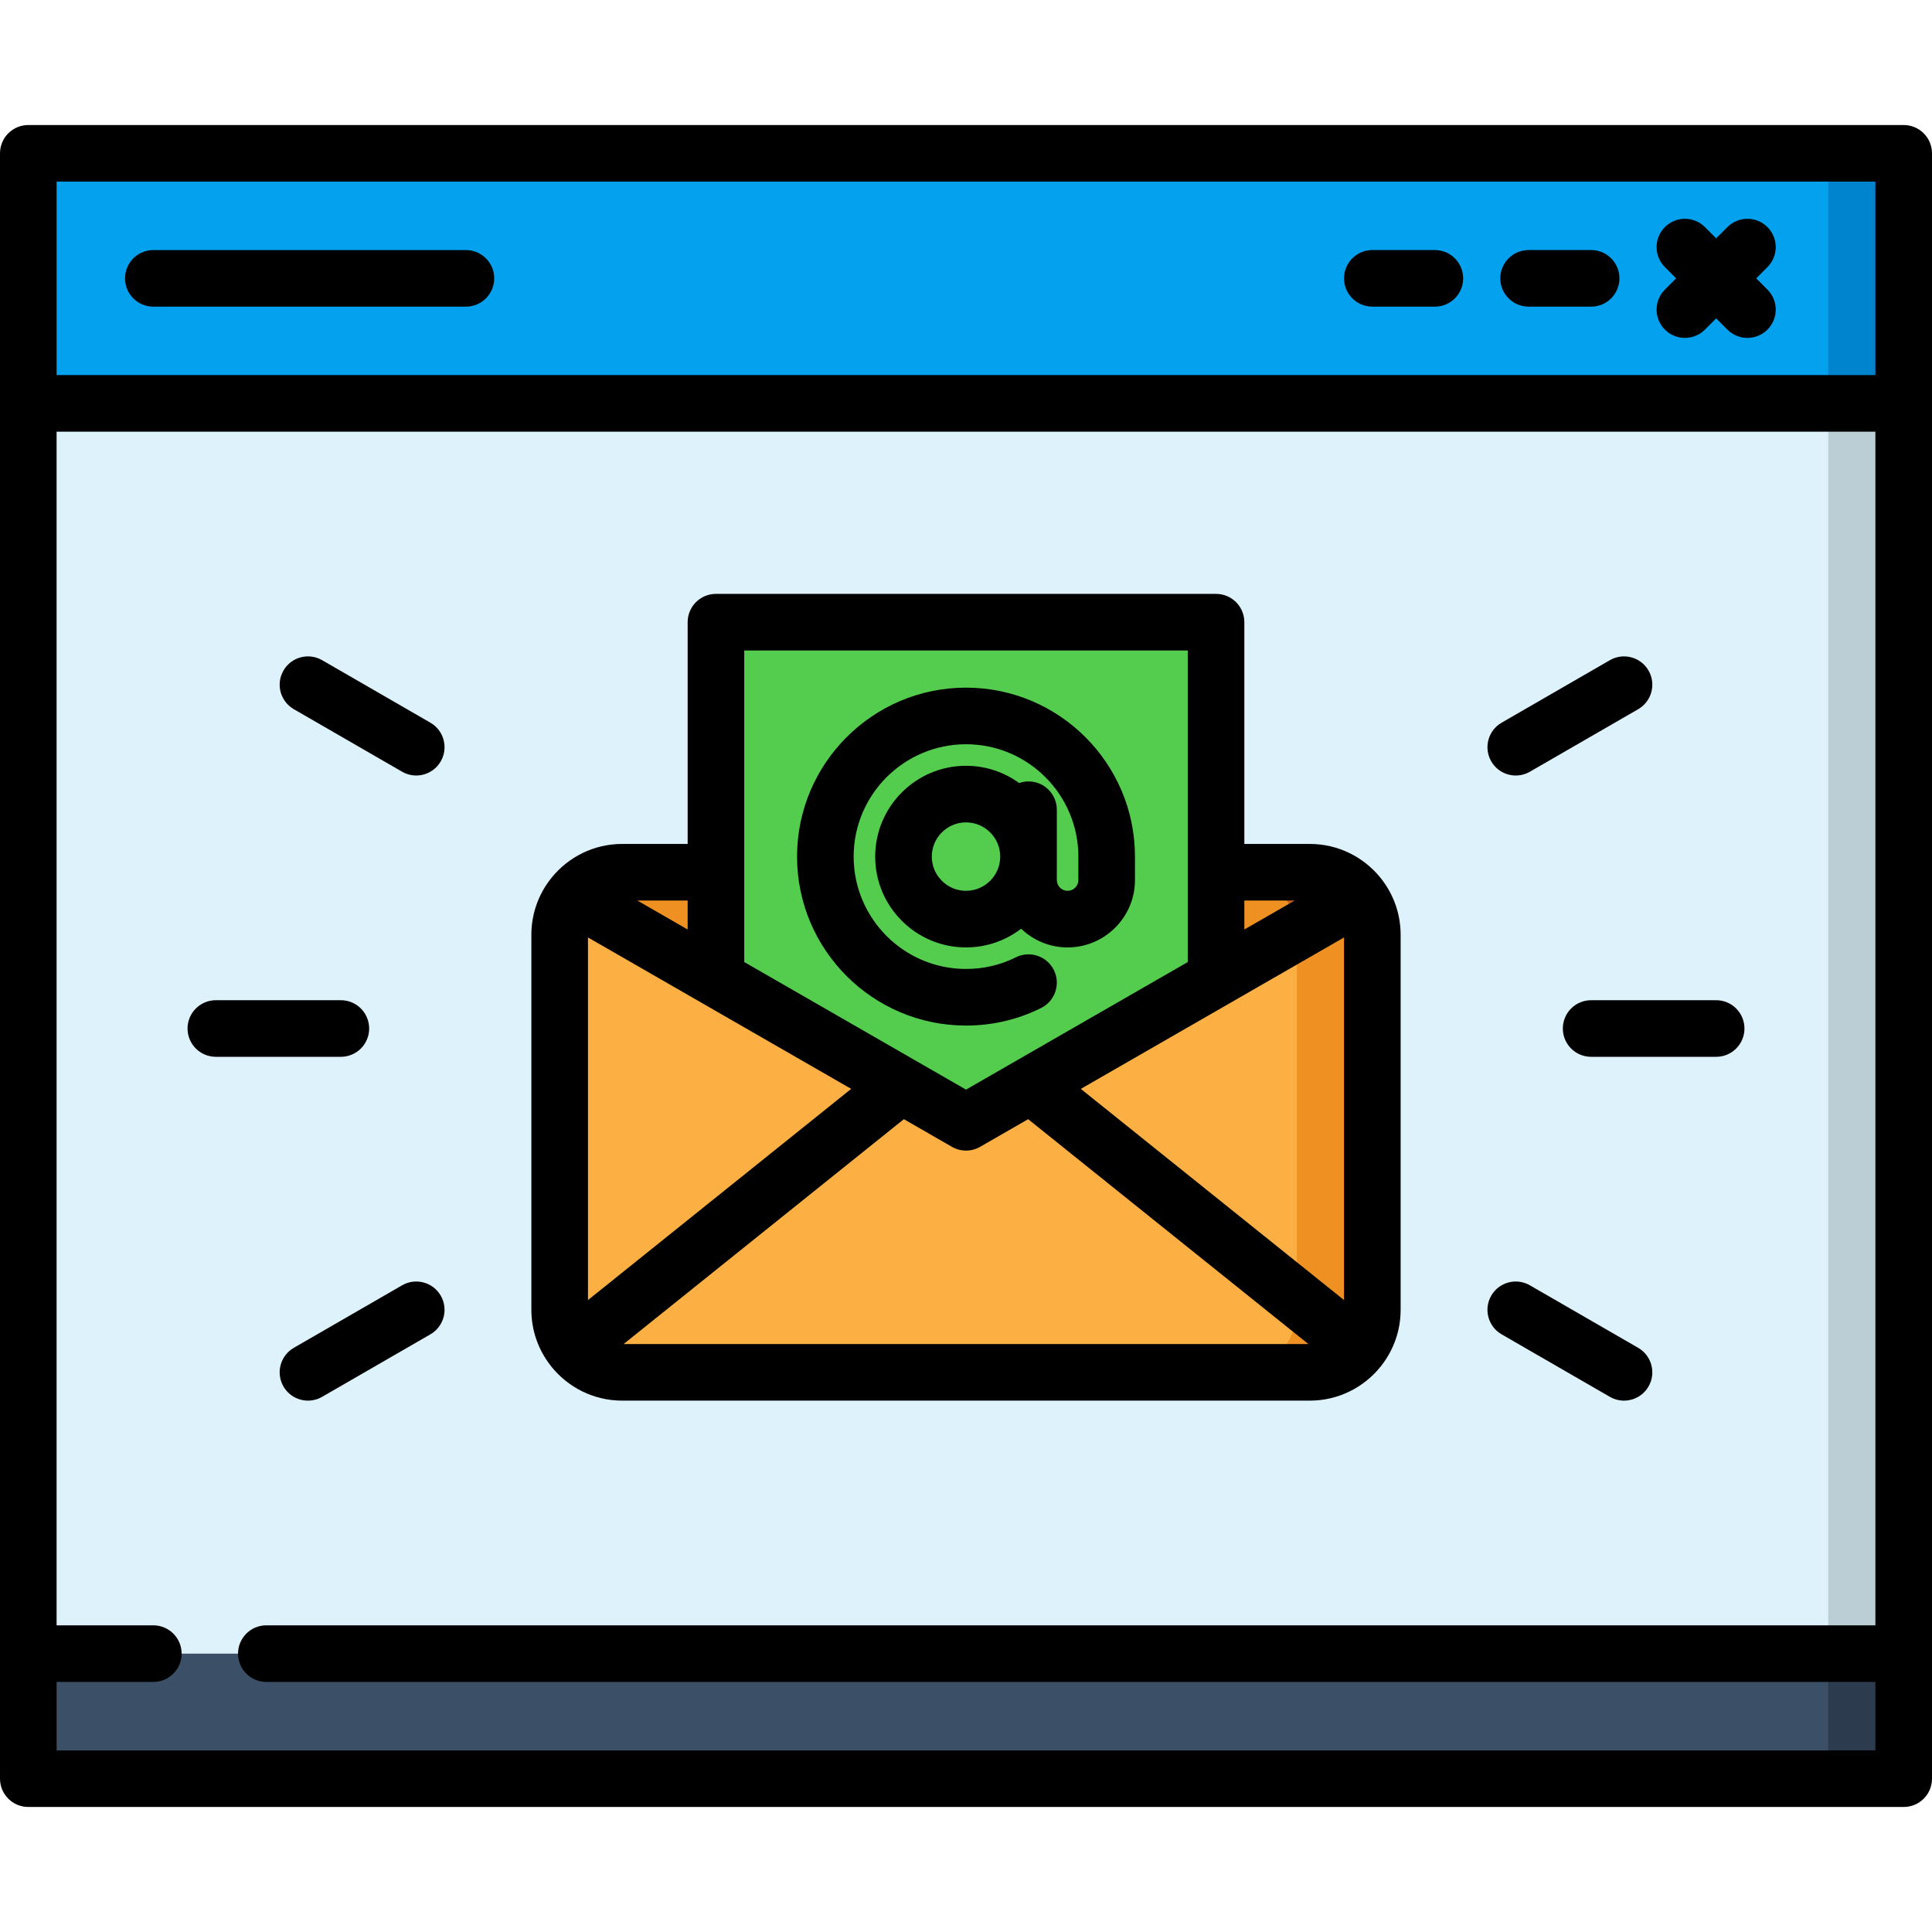 <?xml version="1.0" encoding="iso-8859-1"?>
<!-- Generator: Adobe Illustrator 19.0.0, SVG Export Plug-In . SVG Version: 6.00 Build 0)  -->
<svg version="1.1" id="Capa_1" xmlns="http://www.w3.org/2000/svg" xmlns:xlink="http://www.w3.org/1999/xlink" x="0px" y="0px"
	 viewBox="0 0 512.001 512.001" style="enable-background:new 0 0 512.001 512.001;" xml:space="preserve">
<path style="fill:#DEF2FC;" d="M7.5,465.367V46.633c0-3.314,2.686-6,6-6h485c3.314,0,6,2.686,6,6v418.734c0,3.314-2.686,6-6,6h-485
	C10.187,471.367,7.5,468.681,7.5,465.367z"/>
<path style="fill:#BCCED5;" d="M498.5,40.634h-20c3.314,0,6,2.686,6,6v418.734c0,3.314-2.686,6-6,6h20c3.314,0,6-2.686,6-6V46.634
	C504.5,43.32,501.814,40.634,498.5,40.634z"/>
<path style="fill:#04A1EE;" d="M504.499,106.9H7.503V46.633c0-3.314,2.686-6,6-6H498.5c3.314,0,6,2.686,6,6L504.499,106.9z"/>
<path style="fill:#3B4F66;" d="M504.499,438.23H7.503v27.137c0,3.314,2.686,6,6,6H498.5c3.314,0,6-2.686,6-6L504.499,438.23z"/>
<path style="fill:#0084CE;" d="M502.395,42.074c-1.048-0.896-2.407-1.441-3.894-1.441h-20c3.314,0,6,2.686,6,6V106.9H504.5
	l0.001-60.267C504.5,44.807,503.682,43.175,502.395,42.074z"/>
<path style="fill:#2C3B4D;" d="M498.5,471.367c3.314,0,6-2.686,6-6V438.23h-20v27.138c0,3.313-2.686,5.999-5.999,6H498.5V471.367z"
	/>
<path style="fill:#FCB043;" d="M322.267,231.15h24.849c9.15,0,16.568,7.418,16.568,16.568v99.399c0,9.15-7.418,16.568-16.568,16.568
	H164.885c-9.15,0-16.567-7.418-16.567-16.568v-99.399c0-9.15,7.417-16.568,16.567-16.568h24.849H322.267z"/>
<g>
	<path style="fill:#EF9122;" d="M343.682,247.718v99.399c0,9.15-7.418,16.568-16.568,16.568h20.001
		c9.15,0,16.567-7.418,16.567-16.568v-99.399c0-9.15-7.418-16.568-16.567-16.568h-20.001
		C336.265,231.15,343.682,238.567,343.682,247.718z"/>
	<path style="fill:#EF9122;" d="M360.143,237.503c-3.033-3.863-7.734-6.353-13.027-6.353h-24.849H189.735h-24.849
		c-5.292,0-9.994,2.491-13.027,6.353l101.152,58.192c1.852,1.066,4.132,1.066,5.984,0L360.143,237.503z"/>
</g>
<path style="fill:#54CC4E;" d="M322.266,259.294v-88.411c0-3.314-2.686-6-6-6H195.735c-3.314,0-6,2.686-6,6v88.41l63.273,36.401
	c1.852,1.066,4.132,1.066,5.984,0L322.266,259.294z"/>
<path style="fill:#CC6319;" d="M343.646,246.994l16.497-9.491l0,0c-0.179-0.227-0.364-0.449-0.554-0.667
	c-0.062-0.071-0.126-0.139-0.19-0.209c-0.315-0.35-0.645-0.686-0.989-1.008c-0.107-0.1-0.215-0.198-0.324-0.295
	c-0.29-0.257-0.589-0.503-0.896-0.74c-0.161-0.124-0.323-0.247-0.488-0.365c-0.186-0.132-0.373-0.263-0.564-0.387
	c-0.299-0.195-0.604-0.381-0.916-0.557c-0.163-0.092-0.33-0.179-0.497-0.266c-0.323-0.167-0.65-0.328-0.984-0.474
	c-0.14-0.061-0.282-0.118-0.424-0.175c-0.346-0.14-0.697-0.269-1.054-0.385c-0.107-0.035-0.212-0.073-0.32-0.106
	c-0.432-0.131-0.872-0.243-1.317-0.339c-0.107-0.023-0.215-0.046-0.323-0.067c-0.46-0.09-0.926-0.163-1.399-0.214
	c-0.084-0.009-0.169-0.015-0.253-0.022c-0.506-0.046-1.016-0.077-1.534-0.077l0,0h-20.001
	C336.02,231.15,343.265,238.182,343.646,246.994z"/>
<path d="M146,362.025c0.031,0.038,0.066,0.071,0.097,0.108c4.414,5.512,11.194,9.051,18.788,9.051h182.23
	c7.595,0,14.376-3.541,18.79-9.054c0.03-0.037,0.065-0.068,0.095-0.105c0.05-0.062,0.091-0.128,0.138-0.191
	c3.158-4.072,5.044-9.177,5.044-14.718v-99.398c0-5.461-1.831-10.501-4.908-14.544c-0.162-0.23-0.334-0.451-0.517-0.658
	c-4.417-5.406-11.132-8.865-18.642-8.865h-17.35v-58.768c0-4.143-3.357-7.5-7.5-7.5h-132.53c-4.142,0-7.5,3.357-7.5,7.5v58.768
	h-17.35c-7.51,0-14.225,3.459-18.642,8.865c-0.184,0.207-0.355,0.428-0.518,0.658c-3.077,4.043-4.908,9.083-4.908,14.544v99.398
	c0,5.538,1.885,10.641,5.04,14.713C145.907,361.894,145.949,361.961,146,362.025z M165.264,356.184l74.27-59.59l12.73,7.323
	c1.158,0.666,2.449,0.999,3.74,0.999c1.292,0,2.583-0.333,3.74-0.999l12.724-7.32l74.269,59.587H165.264z M329.766,238.65h13.344
	l-13.344,7.677V238.65z M356.183,248.434v96.099l-69.757-55.967L356.183,248.434z M197.235,172.383h117.531v82.574l-45.16,25.982
	c-0.006,0.003-0.012,0.007-0.017,0.01l-13.586,7.816l-58.768-33.809L197.235,172.383L197.235,172.383z M182.235,238.65v7.676
	l-13.343-7.676H182.235z M155.818,248.434l69.757,40.13l-69.757,55.969V248.434z"/>
<path d="M279.283,257.071c-1.844-3.708-6.345-5.223-10.054-3.378c-4.127,2.051-8.577,3.091-13.228,3.091
	c-16.418,0-29.775-13.357-29.775-29.775s13.357-29.775,29.775-29.775s29.775,13.357,29.775,29.775v6.212
	c0,1.574-1.281,2.855-2.855,2.855s-2.854-1.281-2.854-2.854l0.001-6.161c0-0.017,0.001-0.034,0.001-0.051s-0.001-0.034-0.001-0.051
	l0.001-12.374c0-4.143-3.357-7.501-7.499-7.501c-0.001,0-0.001,0-0.001,0c-0.871,0-1.704,0.156-2.482,0.429
	c-3.963-2.872-8.829-4.571-14.086-4.571c-13.271,0-24.067,10.797-24.067,24.067s10.796,24.067,24.067,24.067
	c5.49,0,10.553-1.852,14.607-4.958c3.207,3.063,7.539,4.958,12.313,4.958c9.846,0,17.856-8.01,17.856-17.855v-6.212
	c0-24.689-20.086-44.775-44.775-44.775s-44.775,20.086-44.775,44.775s20.086,44.775,44.775,44.775
	c6.988,0,13.685-1.567,19.904-4.659C279.615,265.281,281.127,260.78,279.283,257.071z M265.067,227.034
	c-0.014,4.988-4.075,9.042-9.066,9.042c-5,0-9.067-4.067-9.067-9.067s4.067-9.067,9.067-9.067c4.991,0,9.052,4.054,9.066,9.042
	V227.034z"/>
<path d="M504.501,33.134H7.5c-4.142,0-7.5,3.357-7.5,7.5v430.733c0,4.143,3.358,7.5,7.5,7.5h497.001c4.143,0,7.5-3.357,7.5-7.5
	V40.634C512,36.491,508.643,33.134,504.501,33.134z M497.001,430.73H70.582c-4.142,0-7.5,3.357-7.5,7.5s3.358,7.5,7.5,7.5h426.419
	v18.137H15V445.73h25.634c4.142,0,7.5-3.357,7.5-7.5s-3.358-7.5-7.5-7.5H15V114.4h482.001V430.73z M497.001,99.4H15V48.134h482.001
	V99.4z"/>
<path d="M441.212,87.353c1.465,1.464,3.385,2.196,5.304,2.196c1.919,0,3.839-0.732,5.304-2.196l2.98-2.98l2.98,2.98
	c1.465,1.464,3.385,2.196,5.304,2.196c1.919,0,3.839-0.732,5.304-2.196c2.929-2.93,2.929-7.678,0-10.607l-2.98-2.98l2.98-2.98
	c2.929-2.93,2.929-7.678,0-10.607c-2.93-2.928-7.678-2.928-10.607,0l-2.98,2.98l-2.98-2.98c-2.93-2.928-7.678-2.928-10.607,0
	c-2.929,2.93-2.929,7.678,0,10.607l2.98,2.98l-2.98,2.98C438.284,79.676,438.284,84.424,441.212,87.353z"/>
<path d="M405.1,81.265h16.566c4.143,0,7.5-3.357,7.5-7.5s-3.357-7.5-7.5-7.5H405.1c-4.143,0-7.5,3.357-7.5,7.5
	S400.958,81.265,405.1,81.265z"/>
<path d="M363.683,81.265h16.566c4.143,0,7.5-3.357,7.5-7.5s-3.357-7.5-7.5-7.5h-16.566c-4.143,0-7.5,3.357-7.5,7.5
	S359.541,81.265,363.683,81.265z"/>
<path d="M40.634,81.267h82.835c4.142,0,7.5-3.357,7.5-7.5s-3.358-7.5-7.5-7.5H40.634c-4.142,0-7.5,3.357-7.5,7.5
	S36.492,81.267,40.634,81.267z"/>
<path d="M397.941,353.612l28.694,16.566c1.182,0.682,2.471,1.006,3.743,1.006c2.592,0,5.113-1.345,6.502-3.751
	c2.071-3.587,0.842-8.174-2.745-10.245l-28.694-16.566c-3.589-2.07-8.175-0.844-10.245,2.745
	C393.125,346.954,394.354,351.541,397.941,353.612z"/>
<path d="M414.167,272.567c0,4.143,3.357,7.5,7.5,7.5H454.8c4.143,0,7.5-3.357,7.5-7.5s-3.357-7.5-7.5-7.5h-33.134
	C417.524,265.067,414.167,268.425,414.167,272.567z"/>
<path d="M401.698,205.518c1.272,0,2.563-0.324,3.743-1.006l28.694-16.567c3.587-2.071,4.816-6.658,2.745-10.245
	c-2.072-3.588-6.66-4.815-10.245-2.745l-28.694,16.567c-3.587,2.071-4.816,6.658-2.745,10.245
	C396.586,204.174,399.106,205.518,401.698,205.518z"/>
<path d="M57.201,280.066h33.133c4.142,0,7.5-3.357,7.5-7.5s-3.358-7.5-7.5-7.5H57.201c-4.142,0-7.5,3.357-7.5,7.5
	S53.059,280.066,57.201,280.066z"/>
<path d="M106.56,340.621l-28.695,16.566c-3.587,2.071-4.816,6.658-2.745,10.245c1.389,2.406,3.91,3.751,6.502,3.751
	c1.272,0,2.562-0.324,3.743-1.006l28.695-16.566c3.587-2.071,4.816-6.658,2.745-10.245
	C114.734,339.778,110.147,338.551,106.56,340.621z"/>
<path d="M77.866,187.944l28.694,16.566c1.181,0.682,2.471,1.006,3.743,1.006c2.592,0,5.113-1.345,6.502-3.751
	c2.071-3.587,0.842-8.174-2.745-10.245l-28.694-16.566c-3.588-2.071-8.174-0.844-10.245,2.745
	C73.05,181.286,74.279,185.873,77.866,187.944z"/>
<g>
</g>
<g>
</g>
<g>
</g>
<g>
</g>
<g>
</g>
<g>
</g>
<g>
</g>
<g>
</g>
<g>
</g>
<g>
</g>
<g>
</g>
<g>
</g>
<g>
</g>
<g>
</g>
<g>
</g>
</svg>
